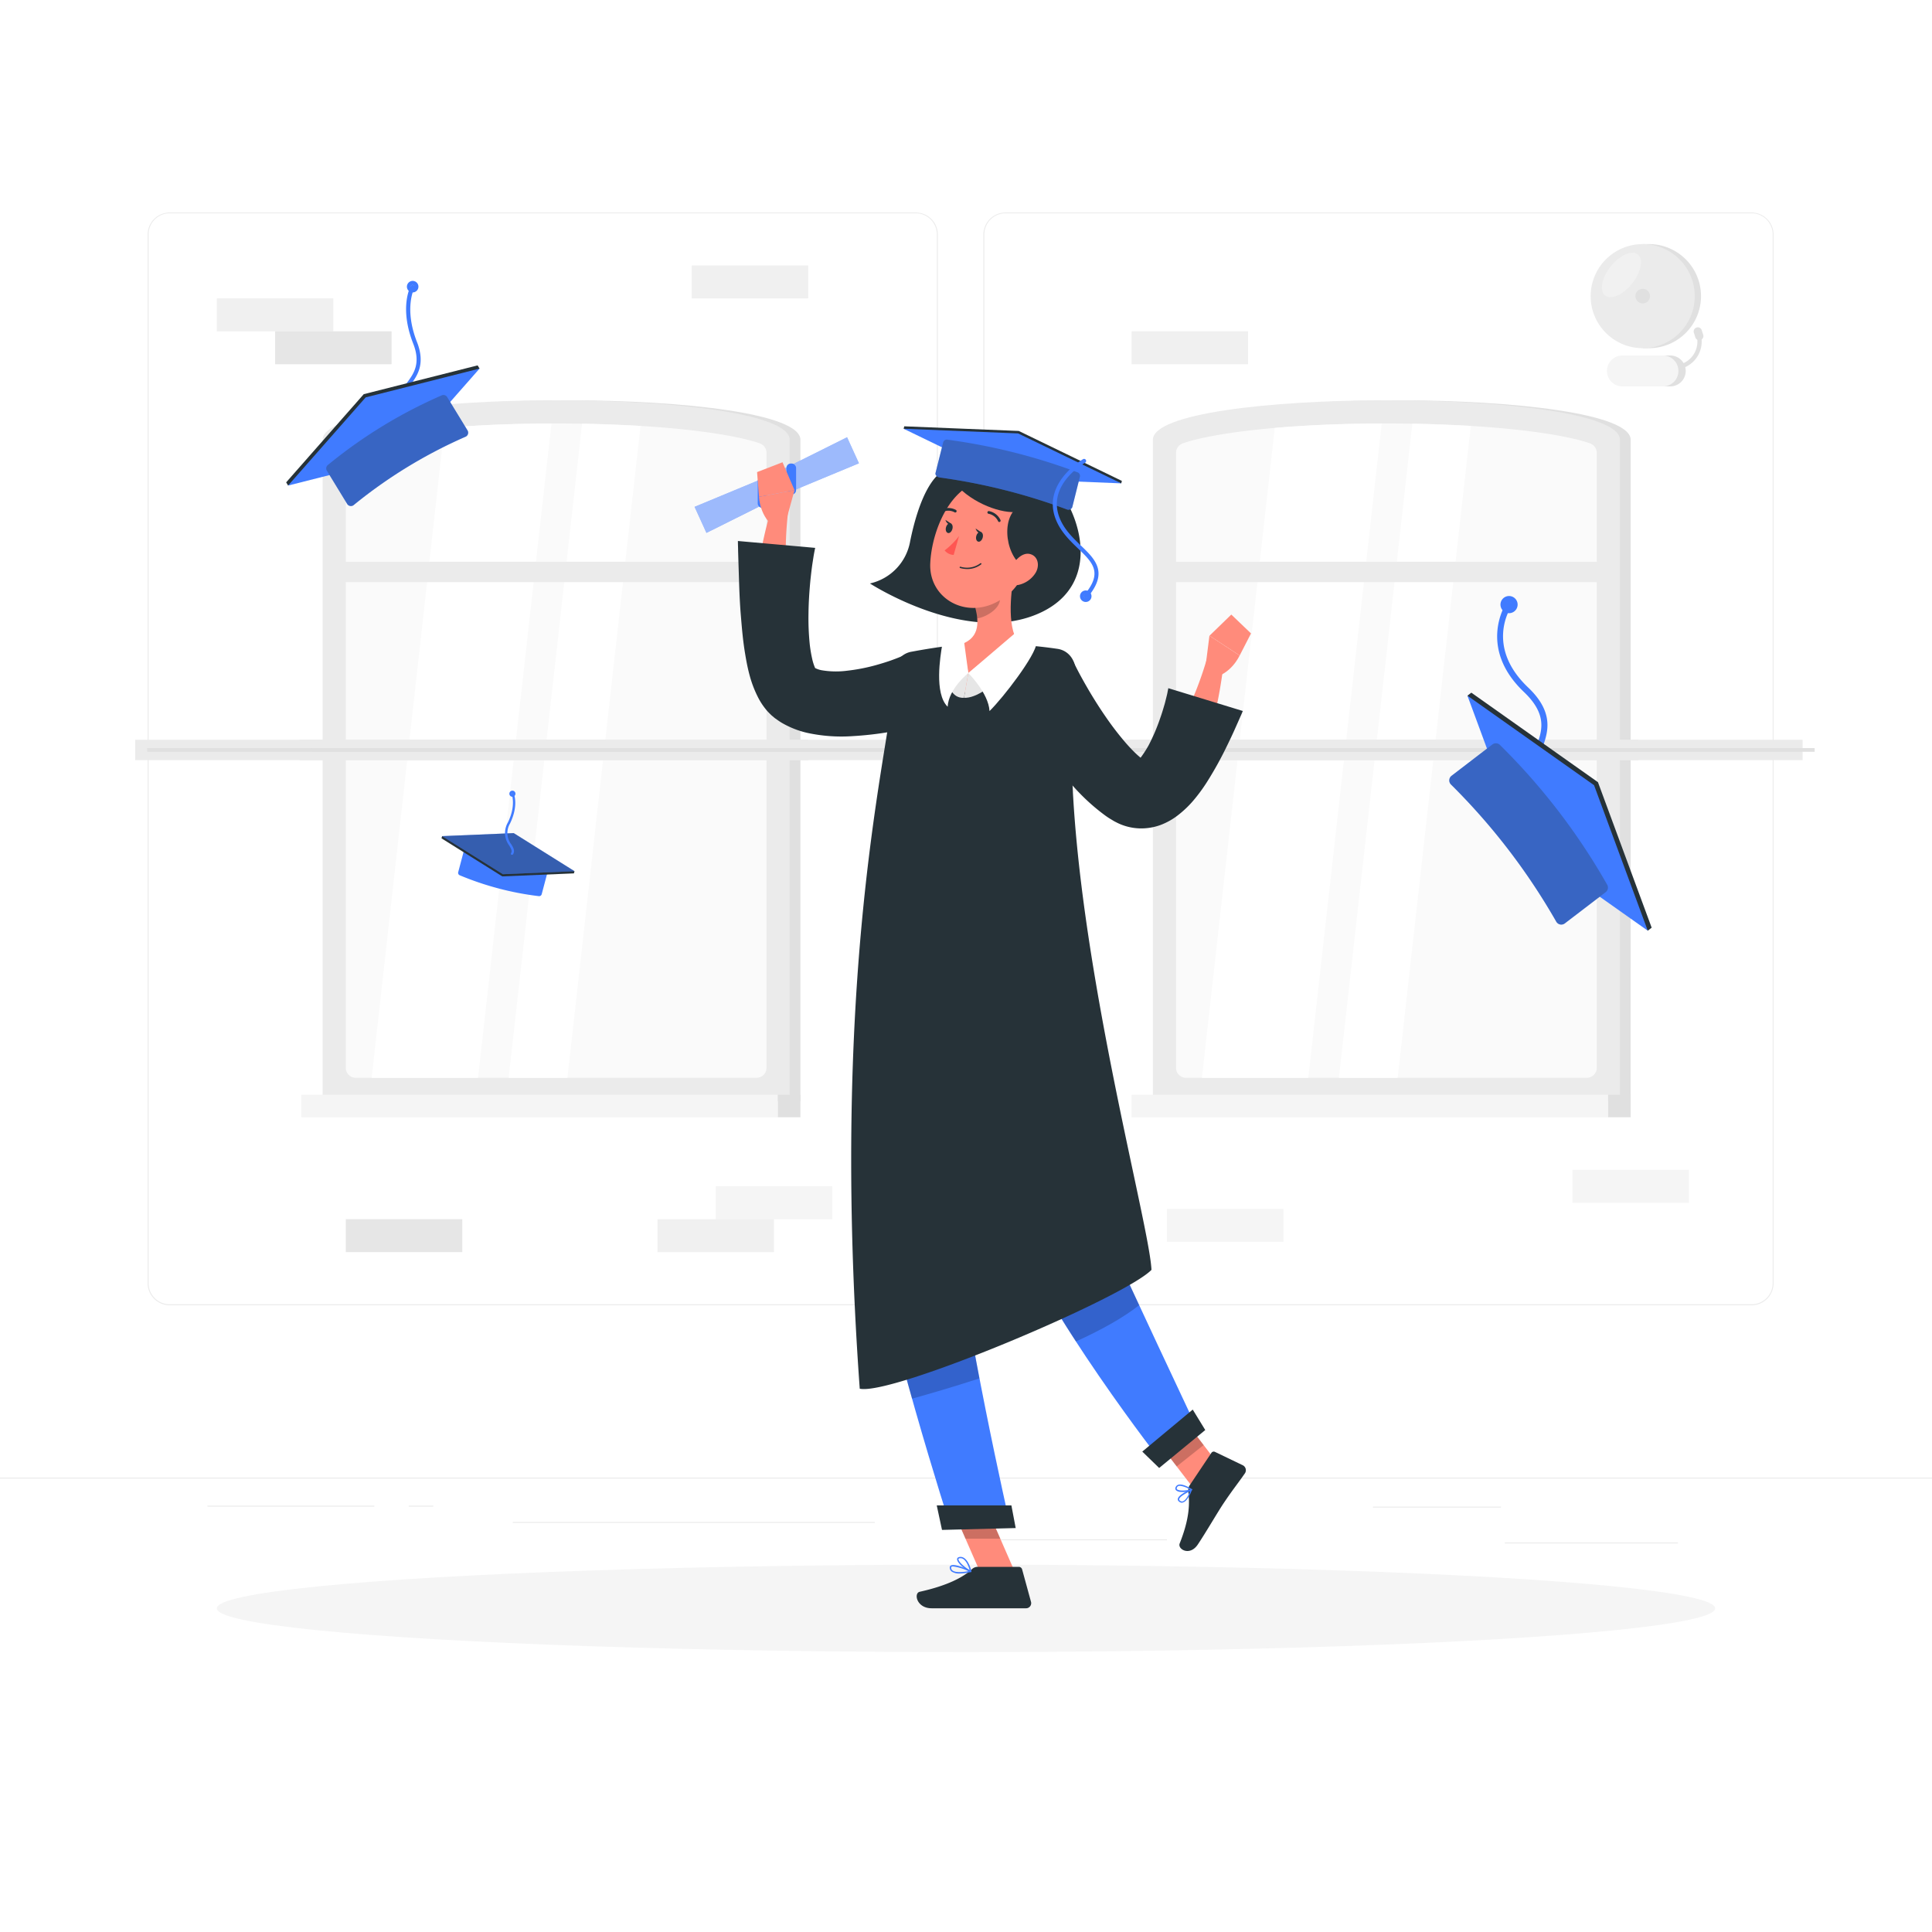 <svg class="animated" id="freepik_stories-graduation" xmlns="http://www.w3.org/2000/svg" viewBox="0 0 500 500" version="1.1" xmlns:xlink="http://www.w3.org/1999/xlink" xmlns:svgjs="http://svgjs.com/svgjs"><style>svg#freepik_stories-graduation:not(.animated) .animable {opacity: 0;}svg#freepik_stories-graduation.animated #freepik--Hats--inject-80 {animation: 3s Infinite  linear floating;animation-delay: 0s;}            @keyframes floating {                0% {                    opacity: 1;                    transform: translateY(0px);                }                50% {                    transform: translateY(-10px);                }                100% {                    opacity: 1;                    transform: translateY(0px);                }            }        </style><g id="freepik--background-complete--inject-80" class="animable" style="transform-origin: 250px 227.22px;"><rect y="382.4" width="500" height="0.25" style="fill: rgb(235, 235, 235); transform-origin: 250px 382.525px;" id="eli6lvn1ubq3" class="animable"></rect><rect x="355.33" y="389.91" width="33.12" height="0.25" style="fill: rgb(235, 235, 235); transform-origin: 371.89px 390.035px;" id="ela408kwnzlt" class="animable"></rect><rect x="257.97" y="398.37" width="44.03" height="0.25" style="fill: rgb(235, 235, 235); transform-origin: 279.985px 398.495px;" id="ellcft42ajk2" class="animable"></rect><rect x="389.46" y="399.19" width="44.78" height="0.25" style="fill: rgb(235, 235, 235); transform-origin: 411.85px 399.315px;" id="elkwzfifh8yzi" class="animable"></rect><rect x="53.69" y="389.66" width="43.19" height="0.25" style="fill: rgb(235, 235, 235); transform-origin: 75.285px 389.785px;" id="el7serxa9hhuj" class="animable"></rect><rect x="105.79" y="389.66" width="6.33" height="0.25" style="fill: rgb(235, 235, 235); transform-origin: 108.955px 389.785px;" id="elexh072jr5h9" class="animable"></rect><rect x="132.7" y="393.88" width="93.68" height="0.25" style="fill: rgb(235, 235, 235); transform-origin: 179.54px 394.005px;" id="elh7c0q855d1r" class="animable"></rect><path d="M237,337.8H43.91a5.71,5.71,0,0,1-5.7-5.71V60.66A5.71,5.71,0,0,1,43.91,55H237a5.71,5.71,0,0,1,5.71,5.71V332.09A5.71,5.71,0,0,1,237,337.8ZM43.91,55.2a5.46,5.46,0,0,0-5.45,5.46V332.09a5.46,5.46,0,0,0,5.45,5.46H237a5.47,5.47,0,0,0,5.46-5.46V60.66A5.47,5.47,0,0,0,237,55.2Z" style="fill: rgb(235, 235, 235); transform-origin: 140.46px 196.4px;" id="el52ov328sk1i" class="animable"></path><path d="M453.31,337.8H260.21a5.72,5.72,0,0,1-5.71-5.71V60.66A5.72,5.72,0,0,1,260.21,55h193.1A5.71,5.71,0,0,1,459,60.66V332.09A5.71,5.71,0,0,1,453.31,337.8ZM260.21,55.2a5.47,5.47,0,0,0-5.46,5.46V332.09a5.47,5.47,0,0,0,5.46,5.46h193.1a5.47,5.47,0,0,0,5.46-5.46V60.66a5.47,5.47,0,0,0-5.46-5.46Z" style="fill: rgb(235, 235, 235); transform-origin: 356.75px 196.4px;" id="elxcigypmled" class="animable"></path><path d="M207.15,284.93H86.26V113.82c0-13.63,120.89-13.63,120.89,0Z" style="fill: rgb(224, 224, 224); transform-origin: 146.705px 194.264px;" id="elsd3drg4cmf" class="animable"></path><path d="M204.37,284.93H83.49V113.82c0-13.63,120.89-13.63,120.88,0Z" style="fill: rgb(235, 235, 235); transform-origin: 143.93px 194.264px;" id="eln180ejfdai" class="animable"></path><path d="M89.49,276.34V117.2a2.58,2.58,0,0,1,1.71-2.44c6.71-2.42,25-5.16,52.73-5.16s46,2.74,52.73,5.16a2.58,2.58,0,0,1,1.71,2.44V276.34a2.58,2.58,0,0,1-2.58,2.59H92.07A2.58,2.58,0,0,1,89.49,276.34Z" style="fill: rgb(250, 250, 250); transform-origin: 143.93px 194.265px;" id="el1gi782ajglc" class="animable"></path><path d="M115,110.75,96.19,278.93h27.53l19-169.33C132,109.63,122.74,110.08,115,110.75Z" style="fill: rgb(255, 255, 255); transform-origin: 119.455px 194.265px;" id="elhbn95ykuj5w" class="animable"></path><path d="M150.64,109.66l-19,169.27h15.21l18.92-168.7C161.18,110,156.12,109.75,150.64,109.66Z" style="fill: rgb(255, 255, 255); transform-origin: 148.705px 194.295px;" id="eld3xeny2c4c" class="animable"></path><g id="ellsojjeto2od"><rect x="77.5" y="191.45" width="174.14" height="5.28" style="fill: rgb(235, 235, 235); transform-origin: 164.57px 194.09px; transform: rotate(90deg);" class="animable"></rect></g><g id="elel4bialuze7"><rect x="34.98" y="191.45" width="174.14" height="5.28" style="fill: rgb(235, 235, 235); transform-origin: 122.05px 194.09px; transform: rotate(90deg);" class="animable"></rect></g><g id="elkeix5tclc4p"><rect x="38.1" y="193.61" width="174.14" height="0.95" style="fill: rgb(224, 224, 224); transform-origin: 125.17px 194.085px; transform: rotate(90deg);" class="animable"></rect></g><g id="eli1ilb545y2"><rect x="80.62" y="193.61" width="174.14" height="0.95" style="fill: rgb(224, 224, 224); transform-origin: 167.69px 194.085px; transform: rotate(90deg);" class="animable"></rect></g><rect x="86.31" y="145.38" width="114" height="5.28" style="fill: rgb(235, 235, 235); transform-origin: 143.31px 148.02px;" id="elmek8ooydqnr" class="animable"></rect><rect x="77.98" y="283.32" width="123.33" height="5.83" style="fill: rgb(245, 245, 245); transform-origin: 139.645px 286.235px;" id="elcvnbzbmi40u" class="animable"></rect><g id="elwc7k6ngp6l"><rect x="201.31" y="283.32" width="5.84" height="5.83" style="fill: rgb(224, 224, 224); transform-origin: 204.23px 286.235px; transform: rotate(180deg);" class="animable"></rect></g><path d="M422,284.93H301.13V113.82c0-13.63,120.89-13.63,120.89,0Z" style="fill: rgb(224, 224, 224); transform-origin: 361.575px 194.264px;" id="el137bned8x46m" class="animable"></path><path d="M419.24,284.93H298.36V113.82c0-13.63,120.88-13.63,120.88,0Z" style="fill: rgb(235, 235, 235); transform-origin: 358.8px 194.264px;" id="el1oprqdj723d" class="animable"></path><path d="M304.36,276.34V117.2a2.58,2.58,0,0,1,1.71-2.44c6.71-2.42,25-5.16,52.73-5.16s46,2.74,52.73,5.16a2.58,2.58,0,0,1,1.71,2.44V276.34a2.58,2.58,0,0,1-2.58,2.59H306.94A2.58,2.58,0,0,1,304.36,276.34Z" style="fill: rgb(250, 250, 250); transform-origin: 358.8px 194.265px;" id="elx7mr2boh4pf" class="animable"></path><path d="M329.91,110.75,311.06,278.93h27.53l19-169.33C346.87,109.63,337.61,110.08,329.91,110.75Z" style="fill: rgb(255, 255, 255); transform-origin: 334.325px 194.265px;" id="elw6dtg0kxaug" class="animable"></path><path d="M365.51,109.66l-19,169.27h15.21l18.92-168.7C376.05,110,371,109.75,365.51,109.66Z" style="fill: rgb(255, 255, 255); transform-origin: 363.575px 194.295px;" id="el22lj8wc3m5r" class="animable"></path><g id="elrxyx38j5kvp"><rect x="292.37" y="191.45" width="174.14" height="5.28" style="fill: rgb(235, 235, 235); transform-origin: 379.44px 194.09px; transform: rotate(90deg);" class="animable"></rect></g><g id="el57quthasq8a"><rect x="249.85" y="191.45" width="174.14" height="5.28" style="fill: rgb(235, 235, 235); transform-origin: 336.92px 194.09px; transform: rotate(90deg);" class="animable"></rect></g><g id="el994kv9ga7an"><rect x="252.97" y="193.61" width="174.14" height="0.95" style="fill: rgb(224, 224, 224); transform-origin: 340.04px 194.085px; transform: rotate(90deg);" class="animable"></rect></g><g id="eln69pfbn2hj"><rect x="295.49" y="193.61" width="174.14" height="0.95" style="fill: rgb(224, 224, 224); transform-origin: 382.56px 194.085px; transform: rotate(90deg);" class="animable"></rect></g><rect x="301.18" y="145.38" width="114" height="5.28" style="fill: rgb(235, 235, 235); transform-origin: 358.18px 148.02px;" id="el0w14sreumaf" class="animable"></rect><rect x="292.85" y="283.32" width="123.33" height="5.83" style="fill: rgb(245, 245, 245); transform-origin: 354.515px 286.235px;" id="el2999ikbro01" class="animable"></rect><g id="el3w8zm8qdyop"><rect x="416.18" y="283.32" width="5.84" height="5.83" style="fill: rgb(224, 224, 224); transform-origin: 419.1px 286.235px; transform: rotate(180deg);" class="animable"></rect></g><rect x="56.11" y="77.22" width="30.15" height="8.52" style="fill: rgb(240, 240, 240); transform-origin: 71.185px 81.48px;" id="el37lt7gr3q3c" class="animable"></rect><rect x="71.19" y="85.74" width="30.15" height="8.52" style="fill: rgb(230, 230, 230); transform-origin: 86.265px 90px;" id="elemzxt2qhwr" class="animable"></rect><rect x="258.63" y="196.38" width="30.15" height="8.52" style="fill: rgb(245, 245, 245); transform-origin: 273.705px 200.64px;" id="elhq3j4k7q54h" class="animable"></rect><rect x="302" y="312.86" width="30.15" height="8.52" style="fill: rgb(245, 245, 245); transform-origin: 317.075px 317.12px;" id="el5vgny8sz0tt" class="animable"></rect><g id="el4quc0ncvdyl"><rect x="89.49" y="315.53" width="30.15" height="8.52" style="fill: rgb(230, 230, 230); transform-origin: 104.565px 319.79px; transform: rotate(180deg);" class="animable"></rect></g><rect x="179.02" y="68.7" width="30.15" height="8.52" style="fill: rgb(240, 240, 240); transform-origin: 194.095px 72.96px;" id="elmbttanw6imo" class="animable"></rect><rect x="185.24" y="307.01" width="30.15" height="8.52" style="fill: rgb(245, 245, 245); transform-origin: 200.315px 311.27px;" id="elu3fs6ax3doa" class="animable"></rect><rect x="406.95" y="302.75" width="30.15" height="8.52" style="fill: rgb(245, 245, 245); transform-origin: 422.025px 307.01px;" id="eldbrbp066llw" class="animable"></rect><rect x="170.16" y="315.53" width="30.15" height="8.52" style="fill: rgb(240, 240, 240); transform-origin: 185.235px 319.79px;" id="elkbcq24ydk5e" class="animable"></rect><g id="elv57vqdza0cn"><rect x="292.85" y="85.74" width="30.15" height="8.52" style="fill: rgb(240, 240, 240); transform-origin: 307.925px 90px; transform: rotate(180deg);" class="animable"></rect></g><path d="M426.75,90.11a13.47,13.47,0,1,0,0-26.94h-1.62V90.11Z" style="fill: rgb(224, 224, 224); transform-origin: 432.675px 76.64px;" id="el8rd72j4yv9n" class="animable"></path><circle cx="425.13" cy="76.64" r="13.47" style="fill: rgb(235, 235, 235); transform-origin: 425.13px 76.64px;" id="elzrzjidlxo89" class="animable"></circle><g id="elf81utydrgrk"><path d="M422.39,73.38c-2.34,2.93-5.49,4.31-7,3.09s-.87-4.6,1.47-7.53,5.49-4.31,7-3.09S424.73,70.44,422.39,73.38Z" style="fill: rgb(245, 245, 245); opacity: 0.6; transform-origin: 419.625px 71.16px;" class="animable"></path></g><circle cx="425.13" cy="76.64" r="1.89" style="fill: rgb(224, 224, 224); transform-origin: 425.13px 76.64px;" id="el8v6u79xlrtn" class="animable"></circle><path d="M432.26,100H421.77a4,4,0,0,1-4-4h0a4,4,0,0,1,4-4h10.49a4,4,0,0,1,4,4h0A4,4,0,0,1,432.26,100Z" style="fill: rgb(224, 224, 224); transform-origin: 427.015px 96px;" id="el89ti0hoz2qx" class="animable"></path><path d="M430.37,100H419.88a4,4,0,0,1-4-4h0a4,4,0,0,1,4-4h10.49a4,4,0,0,1,4,4h0A4,4,0,0,1,430.37,100Z" style="fill: rgb(245, 245, 245); transform-origin: 425.125px 96px;" id="elgjcpxkmp5m" class="animable"></path><path d="M435.36,95.31,435,94.25a6.14,6.14,0,0,0,4-7.71l1.06-.33A7.26,7.26,0,0,1,435.36,95.31Z" style="fill: rgb(224, 224, 224); transform-origin: 437.699px 90.76px;" id="eloss5lr3gjh" class="animable"></path><path d="M440.09,88h0a1.08,1.08,0,0,1-1.34-.7l-.38-1.2a1.08,1.08,0,0,1,.7-1.34h0a1.06,1.06,0,0,1,1.34.7l.38,1.2A1.07,1.07,0,0,1,440.09,88Z" style="fill: rgb(224, 224, 224); transform-origin: 439.581px 86.377px;" id="elwfn3lp0q9hf" class="animable"></path></g><g id="freepik--Shadow--inject-80" class="animable" style="transform-origin: 250px 416.24px;"><ellipse id="freepik--path--inject-80" cx="250" cy="416.24" rx="193.89" ry="11.32" style="fill: rgb(245, 245, 245); transform-origin: 250px 416.24px;" class="animable"></ellipse></g><g id="freepik--Hats--inject-80" class="animable animator-active" style="transform-origin: 250.755px 156.78px;"><path d="M104.67,103.88a.53.53,0,0,1-.48-.3c-.86-1.79.18-3.2,1.27-4.7,1.57-2.15,3.52-4.82,1.46-10-3.64-9.28-.73-14.68-.6-14.9a.53.53,0,0,1,.92.52c0,.05-2.78,5.21.67,14,2.27,5.77,0,8.82-1.6,11-1.15,1.58-1.72,2.46-1.17,3.62a.53.53,0,0,1-.25.71A.59.59,0,0,1,104.67,103.88Z" style="fill: rgb(64, 123, 255); transform-origin: 106.37px 88.813px;" id="el0qizn3aywv0i" class="animable"></path><path d="M106.81,75.68a1.49,1.49,0,1,1,1.48-1.48A1.49,1.49,0,0,1,106.81,75.68Zm0-1.91a.43.43,0,1,0,0,.85.43.43,0,0,0,0-.85Z" style="fill: rgb(64, 123, 255); transform-origin: 106.8px 74.19px;" id="el3pf1m66dzas" class="animable"></path><polygon points="123.61 94.56 124.11 95.39 74.56 125.66 74.06 124.83 94.14 102.01 123.61 94.56" style="fill: rgb(38, 50, 56); transform-origin: 99.085px 110.11px;" id="ellxypm62fjna" class="animable"></polygon><polygon points="124.11 95.39 104.03 118.21 74.56 125.66 94.64 102.84 124.11 95.39" style="fill: rgb(64, 123, 255); transform-origin: 99.335px 110.525px;" id="elzwh3qpvn5r" class="animable"></polygon><path d="M120.43,113.05a125.11,125.11,0,0,0-28.86,17.63,1.14,1.14,0,0,1-1.7-.22l-5.3-8.68a1.13,1.13,0,0,1,.29-1.45,125.11,125.11,0,0,1,29.43-18,1.12,1.12,0,0,1,1.42.4l5.3,8.68A1.14,1.14,0,0,1,120.43,113.05Z" style="fill: rgb(64, 123, 255); transform-origin: 102.794px 116.593px;" id="el8eqhzjbloov" class="animable"></path><g id="el64xgbpq08pm"><path d="M120.43,113.05a125.11,125.11,0,0,0-28.86,17.63,1.14,1.14,0,0,1-1.7-.22l-5.3-8.68a1.13,1.13,0,0,1,.29-1.45,125.11,125.11,0,0,1,29.43-18,1.12,1.12,0,0,1,1.42.4l5.3,8.68A1.14,1.14,0,0,1,120.43,113.05Z" style="fill: rgb(38, 50, 56); opacity: 0.3; transform-origin: 102.794px 116.593px;" class="animable"></path></g><path d="M398.39,200.34a.79.79,0,0,1-.6-.28c-1.86-2.2-1-4.58-.1-7.09,1.35-3.76,2.87-8-3.29-13.88-12.18-11.58-4.63-23-4.55-23.06a.8.8,0,0,1,1.1-.21.81.81,0,0,1,.21,1.11c-.29.41-6.85,10.38,4.33,21,6.92,6.57,5.05,11.77,3.69,15.57-.92,2.57-1.39,4.09-.18,5.52a.79.79,0,0,1-.1,1.12A.75.75,0,0,1,398.39,200.34Z" style="fill: rgb(64, 123, 255); transform-origin: 393.972px 178.013px;" id="elmz48rezpd2n" class="animable"></path><path d="M390.54,158.69a2.22,2.22,0,1,1,2.15-2.78h0a2.23,2.23,0,0,1-1.59,2.71A2.2,2.2,0,0,1,390.54,158.69Zm0-2.86-.16,0a.59.59,0,0,0-.39.3.61.61,0,0,0-.07.48.64.64,0,0,0,.78.46.65.65,0,0,0,.46-.78h0a.65.65,0,0,0-.3-.39A.62.62,0,0,0,390.54,155.83Z" style="fill: rgb(64, 123, 255); transform-origin: 390.541px 156.47px;" id="elwfunkg4k3gs" class="animable"></path><polygon points="427.45 240.08 426.44 240.86 379.77 180.04 380.78 179.26 413.55 202.43 427.45 240.08" style="fill: rgb(38, 50, 56); transform-origin: 403.61px 210.06px;" id="elqfzaxk93oxf" class="animable"></polygon><polygon points="426.44 240.86 393.67 217.69 379.77 180.04 412.54 203.21 426.44 240.86" style="fill: rgb(64, 123, 255); transform-origin: 403.105px 210.45px;" id="elzw1tr8liune" class="animable"></polygon><path d="M402.74,238.49a165.32,165.32,0,0,0-27.18-35.41,1.51,1.51,0,0,1,.05-2.27l10.65-8.17a1.49,1.49,0,0,1,1.94.17,165.23,165.23,0,0,1,27.72,36.12,1.49,1.49,0,0,1-.33,1.93L404.94,239A1.5,1.5,0,0,1,402.74,238.49Z" style="fill: rgb(64, 123, 255); transform-origin: 395.604px 215.821px;" id="elf6t6xby5qvq" class="animable"></path><g id="elscwkr8cqxs"><path d="M402.74,238.49a165.32,165.32,0,0,0-27.18-35.41,1.51,1.51,0,0,1,.05-2.27l10.65-8.17a1.49,1.49,0,0,1,1.94.17,165.23,165.23,0,0,1,27.72,36.12,1.49,1.49,0,0,1-.33,1.93L404.94,239A1.5,1.5,0,0,1,402.74,238.49Z" style="fill: rgb(38, 50, 56); opacity: 0.3; transform-origin: 395.604px 215.821px;" class="animable"></path></g><path d="M121.16,219.31a76.45,76.45,0,0,0,20,5.28.7.7,0,0,1,.62.84l-1.59,6a.69.69,0,0,1-.76.49A76.78,76.78,0,0,1,119,226.53a.68.68,0,0,1-.42-.8l1.59-6A.69.69,0,0,1,121.16,219.31Z" style="fill: rgb(64, 123, 255); transform-origin: 130.177px 225.577px;" id="eluobiprbysuk" class="animable"></path><polygon points="114.26 216.96 114.42 216.39 148.68 225.46 148.53 226.03 129.99 226.81 114.26 216.96" style="fill: rgb(38, 50, 56); transform-origin: 131.47px 221.6px;" id="elvd173lbd69" class="animable"></polygon><polygon points="114.42 216.39 132.95 215.61 148.68 225.46 130.14 226.24 114.42 216.39" style="fill: rgb(64, 123, 255); transform-origin: 131.55px 220.925px;" id="elp4dfw3iybj" class="animable"></polygon><g id="el9nspm8gitc"><g style="opacity: 0.4; transform-origin: 131.55px 220.925px;" class="animable"><polygon points="114.42 216.39 132.95 215.61 148.68 225.46 130.14 226.24 114.42 216.39" style="fill: rgb(38, 50, 56); transform-origin: 131.55px 220.925px;" id="el6inlyzu11xg" class="animable"></polygon></g></g><path d="M132.5,221.2a.23.23,0,0,1-.14,0,.28.28,0,0,1-.1-.38c.34-.59.08-1.08-.47-2a5.36,5.36,0,0,1-.37-5.92c2.21-4.51,1-7.34,1-7.37a.28.28,0,0,1,.14-.37.27.27,0,0,1,.37.14c.06.12,1.37,3.1-.95,7.85a4.78,4.78,0,0,0,.34,5.37c.52.84,1,1.63.47,2.54A.27.27,0,0,1,132.5,221.2Z" style="fill: rgb(64, 123, 255); transform-origin: 132.027px 213.171px;" id="elnoetqvk9rv" class="animable"></path><path d="M132.61,206.2h-.06a.82.82,0,0,1-.54-.28.78.78,0,0,1-.18-.57.77.77,0,0,1,.27-.54.81.81,0,0,1,.58-.18.74.74,0,0,1,.53.27.79.79,0,0,1-.6,1.3Zm0-1a.19.19,0,0,0-.14.05.19.19,0,0,0-.08.15.23.23,0,0,0,.2.25.23.23,0,0,0,.25-.21.23.23,0,0,0-.21-.24Z" style="fill: rgb(64, 123, 255); transform-origin: 132.612px 205.414px;" id="elroe7idugcm" class="animable"></path></g><g id="freepik--Character--inject-80" class="animable" style="transform-origin: 251.76px 263.275px;"><path d="M248.77,121.16c-7.23-2-11.28,9.38-13.22,18.9A13.58,13.58,0,0,1,225.14,151s25.47,16.57,44.45,7.41c15.28-7.38,10.4-24.83,3.52-32.86S253.18,114.25,248.77,121.16Z" style="fill: rgb(38, 50, 56); transform-origin: 252.404px 139.283px;" id="eltgiz5fk1vqa" class="animable"></path><polygon points="262.86 407.32 254.22 408.17 245.23 387.61 253.87 386.77 262.86 407.32" style="fill: rgb(255, 139, 123); transform-origin: 254.045px 397.47px;" id="elu9nibu3jn9q" class="animable"></polygon><polygon points="317.63 381.98 310.66 387.5 297.99 370.99 304.97 365.47 317.63 381.98" style="fill: rgb(255, 139, 123); transform-origin: 307.81px 376.485px;" id="elqoau1nmunq" class="animable"></polygon><path d="M307.92,384.34l5.59-8.34a.72.72,0,0,1,.91-.26l7.24,3.48a1.44,1.44,0,0,1,.52,2.08c-2,2.87-3.11,4.16-5.57,7.83-1.51,2.26-4.53,7.47-6.62,10.59s-5.28,1.21-4.69-.27c2.65-6.66,2.58-10.5,2.24-13.56A2.34,2.34,0,0,1,307.92,384.34Z" style="fill: rgb(38, 50, 56); transform-origin: 313.828px 388.536px;" id="elpgzfk1dzbd" class="animable"></path><path d="M253.07,405.5h10.61a.89.89,0,0,1,.84.65l2.3,8.39a1.32,1.32,0,0,1-1.29,1.68c-3.74,0-5.51,0-10.17,0H241.1c-3.88,0-4.69-3.91-3.08-4.27,7.19-1.59,11.33-3.79,13.55-5.88A2.17,2.17,0,0,1,253.07,405.5Z" style="fill: rgb(38, 50, 56); transform-origin: 252.055px 410.86px;" id="elvci04m4zvwi" class="animable"></path><g id="el0hxjw5kr2jc7"><polygon points="245.24 387.62 249.87 398.21 258.88 398.21 253.88 386.77 245.24 387.62" style="opacity: 0.2; transform-origin: 252.06px 392.49px;" class="animable"></polygon></g><g id="el3huepdyel7p"><polygon points="304.97 365.47 298 371 304.53 379.51 311.5 373.98 304.97 365.47" style="opacity: 0.2; transform-origin: 304.75px 372.49px;" class="animable"></polygon></g><path d="M237,223.33S220.24,276.27,225.19,315C228.5,340.93,246,395.14,246,395.14l15.43-.39s-12.5-55.07-13.79-76.57c-2.21-36.77,16-94.91,16-94.91Z" style="fill: rgb(64, 123, 255); transform-origin: 243.958px 309.205px;" id="eld33uhgvpkp7" class="animable"></path><polygon points="243.79 395.94 262.86 395.46 261.75 389.6 242.43 389.6 243.79 395.94" style="fill: rgb(38, 50, 56); transform-origin: 252.645px 392.77px;" id="elsb9flduou3" class="animable"></polygon><path d="M244.9,223.42s2.35,57.83,15.24,90.37c10.4,26.29,40.81,65,40.81,65l9.29-8.09s-19.3-40.94-27.2-58.48c-19.38-43,1.92-72.82-9.75-89Z" style="fill: rgb(64, 123, 255); transform-origin: 277.57px 301.005px;" id="el9ra51i88yjp" class="animable"></path><polygon points="299.99 379.91 311.92 370.09 308.68 364.8 295.62 375.67 299.99 379.91" style="fill: rgb(38, 50, 56); transform-origin: 303.77px 372.355px;" id="elo86kpwip2us" class="animable"></polygon><path d="M305.82,388.9a1.29,1.29,0,0,1-.75-.35.68.68,0,0,1-.25-.65c.19-1.11,3.14-2.38,3.47-2.52a.17.17,0,0,1,.19,0,.17.17,0,0,1,0,.19c-.42,1.11-1.27,3-2.36,3.27A1.06,1.06,0,0,1,305.82,388.9Zm2.22-3c-1,.47-2.76,1.41-2.87,2.09a.34.34,0,0,0,.14.32.79.79,0,0,0,.77.25C306.7,388.38,307.42,387.4,308,385.87Z" style="fill: rgb(64, 123, 255); transform-origin: 306.66px 387.125px;" id="eliqq75it7i3h" class="animable"></path><path d="M305.62,386.11a2,2,0,0,1-1.25-.42.71.71,0,0,1-.08-.88,1.08,1.08,0,0,1,.71-.57c1.24-.32,3.37,1.09,3.46,1.15a.21.21,0,0,1,.08.16.2.2,0,0,1-.1.15A6.35,6.35,0,0,1,305.62,386.11Zm-.05-1.56a1.5,1.5,0,0,0-.48,0,.72.72,0,0,0-.49.39c-.13.26-.06.39,0,.47.49.49,2.37.39,3.36.07A6.54,6.54,0,0,0,305.57,384.55Z" style="fill: rgb(64, 123, 255); transform-origin: 306.357px 385.162px;" id="elbcdzg4o1wn5" class="animable"></path><path d="M248.37,407.22a3.51,3.51,0,0,1-2.05-.49,1.26,1.26,0,0,1-.52-1,.56.56,0,0,1,.25-.55c1-.66,4.81,1.12,5.25,1.33a.17.17,0,0,1,.1.18.18.18,0,0,1-.14.15A14.11,14.11,0,0,1,248.37,407.22Zm-1.7-1.83a.86.86,0,0,0-.43.09.24.24,0,0,0-.09.24.92.92,0,0,0,.38.73c.87.65,3,.38,4.13.16A13.46,13.46,0,0,0,246.67,405.39Z" style="fill: rgb(64, 123, 255); transform-origin: 248.598px 406.131px;" id="elnln2u0i0n9h" class="animable"></path><path d="M251.22,406.85h-.06c-1.16-.47-3.59-2.42-3.46-3.39,0-.2.17-.46.7-.53,2.07-.24,3,3.56,3,3.72a.18.18,0,0,1-.06.17A.16.16,0,0,1,251.22,406.85Zm-2.63-3.59h-.15c-.36.05-.38.18-.39.23-.08.62,1.65,2.2,2.91,2.86C250.7,405.47,249.92,403.26,248.59,403.26Z" style="fill: rgb(64, 123, 255); transform-origin: 249.549px 404.885px;" id="elf2glgatbj3i" class="animable"></path><polygon points="182.83 137.91 179.76 131.17 199.8 122.85 219.22 113.16 222.29 119.9 202.25 128.22 182.83 137.91" style="fill: rgb(64, 123, 255); transform-origin: 201.025px 125.535px;" id="elghj0q07h3a" class="animable"></polygon><g id="elbwc0d5u6kff"><polygon points="182.83 137.91 179.76 131.17 199.8 122.85 219.22 113.16 222.29 119.9 202.25 128.22 182.83 137.91" style="fill: rgb(250, 250, 250); opacity: 0.5; transform-origin: 201.025px 125.535px;" class="animable"></polygon></g><g id="elryo9v5chme"><rect x="203.53" y="119.96" width="2.5" height="8.02" rx="1.13" style="fill: rgb(64, 123, 255); transform-origin: 204.78px 123.97px; transform: rotate(-17.01deg);" class="animable"></rect></g><g id="el8r9ere58rla"><rect x="196.1" y="123.42" width="2.5" height="8.02" rx="1.13" style="fill: rgb(64, 123, 255); transform-origin: 197.35px 127.43px; transform: rotate(-35.38deg);" class="animable"></rect></g><path d="M203.5,134.55l2.12-7.7-9.19,1.72s.12,5.42,4.48,8.19Z" style="fill: rgb(255, 139, 123); transform-origin: 201.025px 131.805px;" id="el0ki4d8iokubg" class="animable"></path><polygon points="202.51 119.63 195.93 122.18 196.43 128.57 205.62 126.85 202.51 119.63" style="fill: rgb(255, 139, 123); transform-origin: 200.775px 124.1px;" id="elos32w7wx63" class="animable"></polygon><path d="M195.81,152c.23-8.2,3.58-19.61,3.58-19.61l4.65-.58a90.54,90.54,0,0,0-.47,17.52Z" style="fill: rgb(255, 139, 123); transform-origin: 199.925px 141.905px;" id="elsbz9fidoaks" class="animable"></path><path d="M240.71,187.25c-.58.16-.92.24-1.37.35l-1.25.28-2.46.53c-1.63.34-3.26.67-4.92.93a87,87,0,0,1-10.21,1.18,41.66,41.66,0,0,1-11.47-.83,23.44,23.44,0,0,1-6.61-2.57c-.56-.32-1.13-.73-1.68-1.12l-.21-.15-.28-.23-.57-.48c-.33-.32-.67-.65-1-1a17.54,17.54,0,0,1-2.48-3.63,29.19,29.19,0,0,1-2.27-6c-.49-1.85-.81-3.6-1.09-5.31-.58-3.41-.84-6.69-1.11-9.92s-.39-6.42-.49-9.6l-.15-4.77-.07-2.4c0-.83-.05-1.57-.05-2.5l20,1.78c-.13.57-.27,1.33-.39,2l-.33,2.12c-.21,1.42-.36,2.85-.52,4.28-.27,2.85-.46,5.71-.49,8.51a67.1,67.1,0,0,0,.33,8.13,36,36,0,0,0,.6,3.58,13,13,0,0,0,.78,2.47c.11.21.18.27,0,.11s-.1-.11-.17-.16a.69.69,0,0,0-.13-.11l-.07-.06h0c.08,0,.11.09.21.14a6.09,6.09,0,0,0,1.81.65,22.19,22.19,0,0,0,6.56.14,47.81,47.81,0,0,0,7.69-1.5c1.29-.37,2.59-.76,3.87-1.22.64-.23,1.27-.47,1.9-.72l.91-.38c.27-.12.64-.28.78-.36Z" style="fill: rgb(38, 50, 56); transform-origin: 215.84px 165.311px;" id="elcsmvcnnnar" class="animable"></path><g id="elgsv2q34h0tg"><g style="opacity: 0.2; transform-origin: 263.225px 342.99px;" class="animable"><path d="M231.63,345.71c1.41,5.48,2.91,11,4.39,16.27,4.36-1.21,10.56-3,17.44-5.25-1.17-6.08-2.3-12.29-3.26-18.11Z" id="elr8j9ns94nki" class="animable" style="transform-origin: 242.545px 350.3px;"></path><path d="M288.43,324l-19.57,7.46c3,5.28,6.29,10.62,9.6,15.71,6.4-2.92,12.18-6.08,16.36-9.4Z" id="eltw7xm9sdp3" class="animable" style="transform-origin: 281.84px 335.585px;"></path></g></g><path d="M231.44,174c.58,13.73-17.25,70.16-8.94,185.39,8.34,1.88,68.43-23.51,75.5-30.75-.61-13.81-25.95-103.35-19.69-154,.4-3.21-1.43-6.25-4.64-6.72-2.71-.4-6.09-.8-9.5-1a116,116,0,0,0-16.49,0c-4.12.39-8.64,1.16-11.7,1.73A5.36,5.36,0,0,0,231.44,174Z" style="fill: rgb(38, 50, 56); transform-origin: 259.144px 263.058px;" id="eln3odmhpl1sg" class="animable"></path><path d="M262.49,148.45c-1,5.31-2,15,1.68,18.56,0,0-5.29,8.27-14.31,12.35-7.18-6.08-2.18-12.31-2.18-12.31,5.91-1.42,5.75-5.81,4.71-9.93Z" style="fill: rgb(255, 139, 123); transform-origin: 255.078px 163.905px;" id="ell4zjqj9rmcp" class="animable"></path><path d="M249.48,180.59l1.12-6.4,12.17-9.85,4.17,2.4S256,180.94,249.48,180.59Z" style="fill: rgb(230, 230, 230); transform-origin: 258.21px 172.468px;" id="elrwmovycdhb" class="animable"></path><path d="M249.48,180.59l1.12-6.4L249,166l-3.87.71S243,180.94,249.48,180.59Z" style="fill: rgb(230, 230, 230); transform-origin: 247.697px 173.298px;" id="elhp17lth8y8w" class="animable"></path><path d="M250.6,174.19s5.23,5.16,5.49,9.83c3.53-3.44,12-14.46,12.17-17.64-1.85-1.54-5.6-2.48-5.6-2.48Z" style="fill: rgb(255, 255, 255); transform-origin: 259.43px 173.96px;" id="el4svq0wr54nu" class="animable"></path><path d="M250.6,174.19s-5.08,4-5.35,8.71c-3.53-3.44-1.87-13.18-1.43-15.87,1.85-1.54,5.54-2,5.54-2Z" style="fill: rgb(255, 255, 255); transform-origin: 246.823px 173.965px;" id="elgahlx7cb1q9" class="animable"></path><g id="el8fckwb0n1fg"><path d="M258.37,152l-6,5.12a17,17,0,0,1,.52,2.93c2.26-.33,5.66-2.37,5.89-4.73A9.3,9.3,0,0,0,258.37,152Z" style="opacity: 0.2; transform-origin: 255.583px 156.025px;" class="animable"></path></g><path d="M267.91,140.48c-3,8.37-4,12-9.58,15.11-8.34,4.73-18-.72-17.58-9.81.35-8.17,5.12-20.48,14.43-21.49A12.11,12.11,0,0,1,267.91,140.48Z" style="fill: rgb(255, 139, 123); transform-origin: 254.691px 140.773px;" id="elcapsr7musgh" class="animable"></path><path d="M264.41,130.74c-5.26,1.85-4.8,12.35.42,16S276.29,126.57,264.41,130.74Z" style="fill: rgb(38, 50, 56); transform-origin: 265.945px 138.685px;" id="elnmug9btsqzd" class="animable"></path><path d="M249,127c5.3,4.65,12.91,6.45,15.58,5.1,1.94,1.51,8.4,4.57,4.55-2.72s-10.67-8.23-15.11-8.17S244.49,123,249,127Z" style="fill: rgb(38, 50, 56); transform-origin: 258.788px 127.624px;" id="eleqa0n3bm3v" class="animable"></path><path d="M267.94,148.36a7,7,0,0,1-4.29,3c-2.28.49-3.12-1.71-2.24-3.9.79-2,2.93-4.59,5.1-4.09S269.18,146.44,267.94,148.36Z" style="fill: rgb(255, 139, 123); transform-origin: 264.837px 147.368px;" id="el61mxibxauvi" class="animable"></path><path d="M254.31,139.17c-.2.69-.73,1.15-1.18,1s-.66-.79-.46-1.49.72-1.15,1.18-1S254.51,138.48,254.31,139.17Z" style="fill: rgb(38, 50, 56); transform-origin: 253.491px 138.925px;" id="elpzb5yqt1kv" class="animable"></path><path d="M246.47,136.93c-.2.7-.73,1.16-1.18,1s-.66-.8-.46-1.49.72-1.15,1.18-1S246.67,136.24,246.47,136.93Z" style="fill: rgb(38, 50, 56); transform-origin: 245.651px 136.687px;" id="el0j0dwhqfaqws" class="animable"></path><path d="M246.2,135.54l-1.53-1S245.15,136.13,246.2,135.54Z" style="fill: rgb(38, 50, 56); transform-origin: 245.435px 135.106px;" id="elqys8z5tmpks" class="animable"></path><path d="M248.2,138.72a19.36,19.36,0,0,1-3.73,3.72,3.12,3.12,0,0,0,2.34,1.17Z" style="fill: rgb(255, 86, 82); transform-origin: 246.335px 141.165px;" id="elsnlun8d3js" class="animable"></path><path d="M249.78,147.24a6.53,6.53,0,0,1-1.3-.24.17.17,0,0,1-.12-.22.17.17,0,0,1,.21-.12,5.77,5.77,0,0,0,5.13-.87.18.18,0,0,1,.25,0,.18.18,0,0,1,0,.25A5.86,5.86,0,0,1,249.78,147.24Z" style="fill: rgb(38, 50, 56); transform-origin: 251.176px 146.504px;" id="el8f92j8l51k8" class="animable"></path><path d="M258.59,135.1a.34.34,0,0,1-.28-.2,3.4,3.4,0,0,0-2.46-1.93.37.37,0,0,1-.31-.4.36.36,0,0,1,.39-.3,4.11,4.11,0,0,1,3,2.32.36.36,0,0,1-.16.47A.41.41,0,0,1,258.59,135.1Z" style="fill: rgb(38, 50, 56); transform-origin: 257.251px 133.684px;" id="elbjlbt5rtxuu" class="animable"></path><path d="M243.73,132.55a.34.34,0,0,1-.29-.2.36.36,0,0,1,.17-.47,4.16,4.16,0,0,1,3.8.1.37.37,0,0,1,.11.49.36.36,0,0,1-.49.11,3.38,3.38,0,0,0-3.12-.06A.29.29,0,0,1,243.73,132.55Z" style="fill: rgb(38, 50, 56); transform-origin: 245.489px 132.051px;" id="el9ymm955nsde" class="animable"></path><path d="M312,172.44l1-7.92,7.81,5.12s-2.19,5-7.28,5.83Z" style="fill: rgb(255, 139, 123); transform-origin: 316.405px 169.995px;" id="elde79i9llsdq" class="animable"></path><polygon points="318.66 159.05 323.76 163.93 320.83 169.64 313.02 164.52 318.66 159.05" style="fill: rgb(255, 139, 123); transform-origin: 318.39px 164.345px;" id="elxpgh4yuahy" class="animable"></polygon><path d="M312.4,191.49c2.94-7.65,4.24-19.47,4.24-19.47l-4.07-2.32A90.88,90.88,0,0,1,306.26,186Z" style="fill: rgb(255, 139, 123); transform-origin: 311.45px 180.595px;" id="elzyhl93h5tzj" class="animable"></path><path d="M277.72,171.09c.53,1.12,1.21,2.46,1.87,3.68s1.37,2.47,2.08,3.69c1.43,2.44,2.94,4.82,4.52,7.1a76.81,76.81,0,0,0,4.93,6.44c.85,1,1.7,1.9,2.55,2.74a22.27,22.27,0,0,0,2.42,2.06,5,5,0,0,0,.51.34l.22.15c.07,0,0,0,0,0l-.08,0a3.42,3.42,0,0,0-1.25-.29,3.57,3.57,0,0,0-1.22.16c-.23.08-.23.1-.13,0a8,8,0,0,0,1.38-1.52,27.39,27.39,0,0,0,1.75-2.77,49,49,0,0,0,3-7.05c.46-1.26.83-2.56,1.21-3.86l.5-2c.08-.33.15-.66.21-1s.15-.68.16-.86L321.63,184c-.2.53-.35.86-.53,1.26l-.5,1.14-1,2.25c-.66,1.49-1.38,3-2.09,4.45a92.57,92.57,0,0,1-4.92,8.92,42.86,42.86,0,0,1-3.28,4.59,26.66,26.66,0,0,1-4.95,4.74,17.24,17.24,0,0,1-4,2.15,14.49,14.49,0,0,1-5.6.88,14.05,14.05,0,0,1-5.54-1.4l-.57-.29c-.18-.09-.4-.21-.49-.27l-.73-.44c-.5-.29-.93-.59-1.35-.89a52.48,52.48,0,0,1-8.08-7.33c-2.25-2.48-4.32-4.95-6.28-7.46s-3.83-5-5.66-7.57l-2.72-3.83L262,183c-.47-.67-.89-1.27-1.39-2Z" style="fill: rgb(38, 50, 56); transform-origin: 291.12px 192.741px;" id="el1vjh5dsodar" class="animable"></path><path d="M254,137.78l-1.52-1S253,138.37,254,137.78Z" style="fill: rgb(38, 50, 56); transform-origin: 253.24px 137.346px;" id="elbwzy0bx0pfo" class="animable"></path><polygon points="290.34 124.46 290.18 125.09 233.86 110.96 234.02 110.33 263.65 111.53 290.34 124.46" style="fill: rgb(38, 50, 56); transform-origin: 262.1px 117.71px;" id="elhdpl1nlfvzr" class="animable"></polygon><polygon points="290.18 125.09 260.55 123.89 233.86 110.96 263.49 112.17 290.18 125.09" style="fill: rgb(64, 123, 255); transform-origin: 262.02px 118.025px;" id="elaumcnp2jhbk" class="animable"></polygon><path d="M276,131.8a154.4,154.4,0,0,0-32.8-8.23c-.7-.09-1.22-.64-1.09-1.16l2-8a1,1,0,0,1,1.19-.61,154.39,154.39,0,0,1,33.45,8.39,1,1,0,0,1,.75,1.1l-2,8A1.1,1.1,0,0,1,276,131.8Z" style="fill: rgb(64, 123, 255); transform-origin: 260.799px 122.845px;" id="eldp5diomc18" class="animable"></path><g id="elkv0lbqd93y"><path d="M276,131.8a154.4,154.4,0,0,0-32.8-8.23c-.7-.09-1.22-.64-1.09-1.16l2-8a1,1,0,0,1,1.19-.61,154.39,154.39,0,0,1,33.45,8.39,1,1,0,0,1,.75,1.1l-2,8A1.1,1.1,0,0,1,276,131.8Z" style="fill: rgb(38, 50, 56); opacity: 0.3; transform-origin: 260.799px 122.845px;" class="animable"></path></g><path d="M281,154.83a.54.54,0,0,1-.34-.12.54.54,0,0,1-.06-.75c4.9-5.77,2.18-8.38-1.59-12-2.16-2.08-4.62-4.44-5.86-7.78-3.43-9.21,7.05-15.29,7.15-15.35a.53.53,0,0,1,.72.2.52.52,0,0,1-.19.72c-.41.23-9.8,5.7-6.69,14.06,1.16,3.12,3.52,5.39,5.61,7.39,3.7,3.56,7.2,6.92,1.66,13.44A.53.53,0,0,1,281,154.83Z" style="fill: rgb(64, 123, 255); transform-origin: 278.378px 136.796px;" id="el185sy6xmxsoj" class="animable"></path><path d="M281,155.79a1.49,1.49,0,1,1,1.48-1.49A1.49,1.49,0,0,1,281,155.79Zm0-1.91a.43.43,0,1,0,.42.42A.42.42,0,0,0,281,153.88Z" style="fill: rgb(64, 123, 255); transform-origin: 280.99px 154.3px;" id="el4lt2pnot1i" class="animable"></path></g><defs>     <filter id="active" height="200%">         <feMorphology in="SourceAlpha" result="DILATED" operator="dilate" radius="2"></feMorphology>                <feFlood flood-color="#32DFEC" flood-opacity="1" result="PINK"></feFlood>        <feComposite in="PINK" in2="DILATED" operator="in" result="OUTLINE"></feComposite>        <feMerge>            <feMergeNode in="OUTLINE"></feMergeNode>            <feMergeNode in="SourceGraphic"></feMergeNode>        </feMerge>    </filter>    <filter id="hover" height="200%">        <feMorphology in="SourceAlpha" result="DILATED" operator="dilate" radius="2"></feMorphology>                <feFlood flood-color="#ff0000" flood-opacity="0.5" result="PINK"></feFlood>        <feComposite in="PINK" in2="DILATED" operator="in" result="OUTLINE"></feComposite>        <feMerge>            <feMergeNode in="OUTLINE"></feMergeNode>            <feMergeNode in="SourceGraphic"></feMergeNode>        </feMerge>            <feColorMatrix type="matrix" values="0   0   0   0   0                0   1   0   0   0                0   0   0   0   0                0   0   0   1   0 "></feColorMatrix>    </filter></defs></svg>